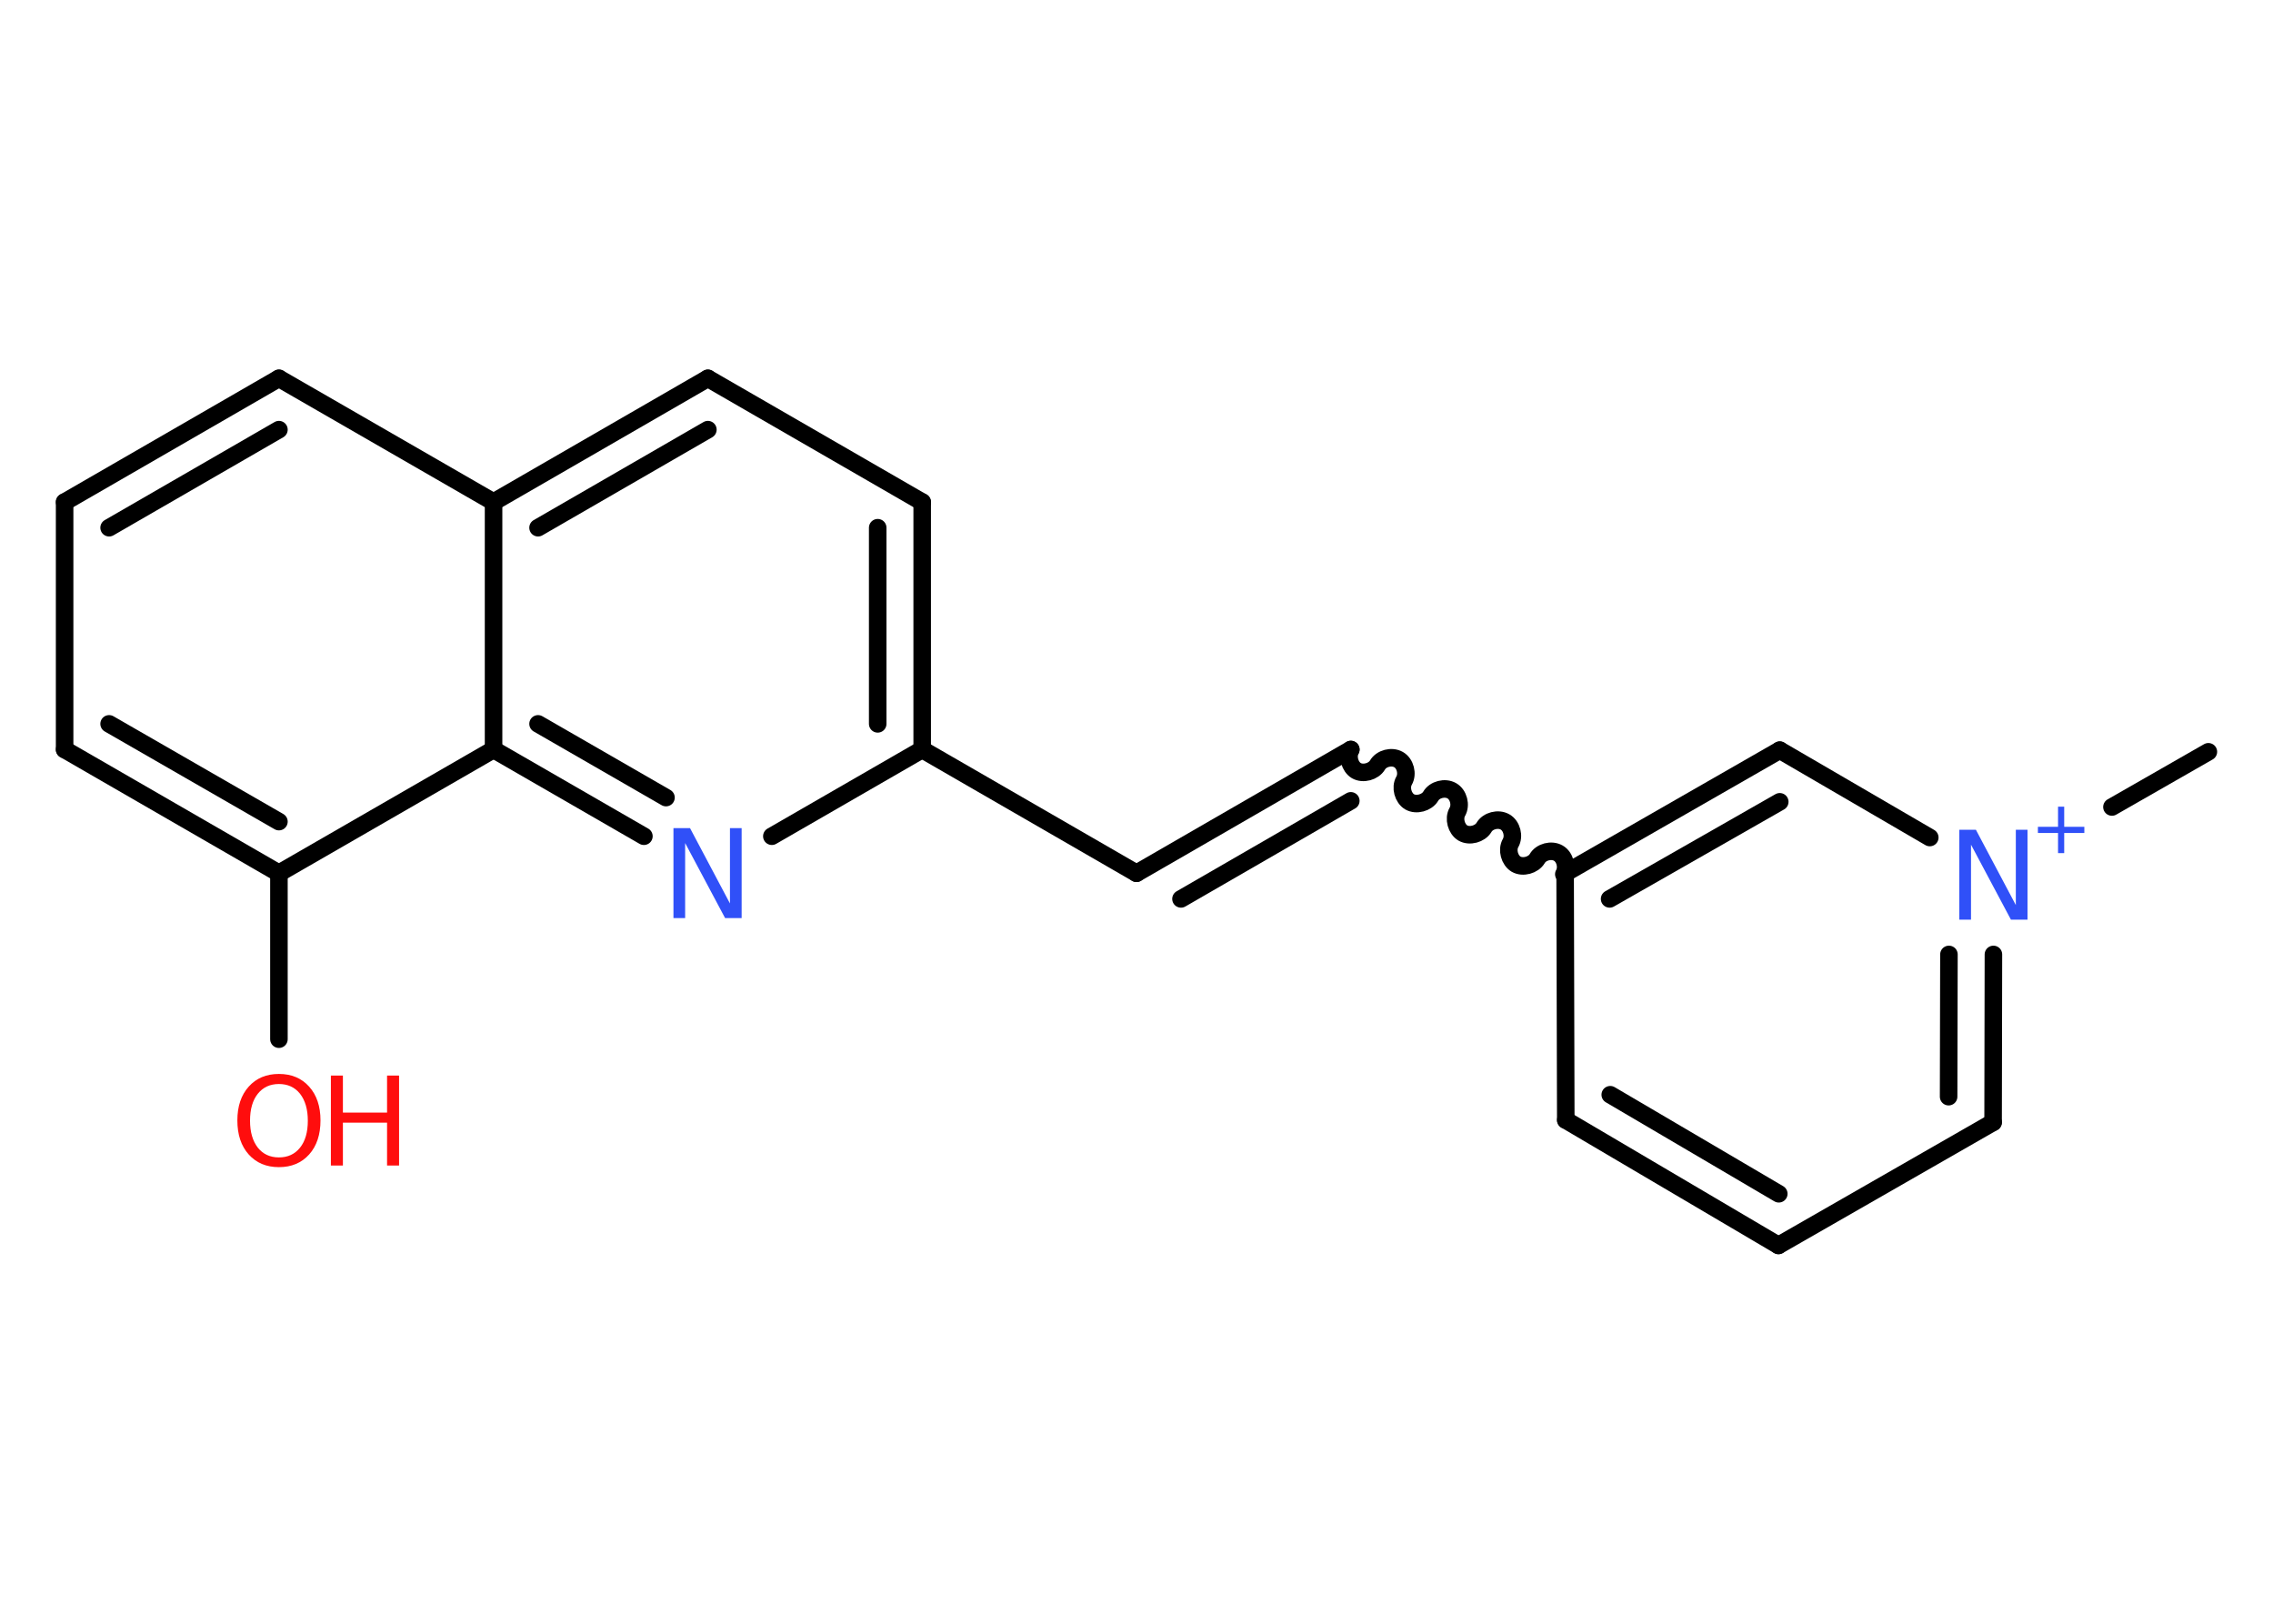 <?xml version='1.0' encoding='UTF-8'?>
<!DOCTYPE svg PUBLIC "-//W3C//DTD SVG 1.1//EN" "http://www.w3.org/Graphics/SVG/1.1/DTD/svg11.dtd">
<svg version='1.2' xmlns='http://www.w3.org/2000/svg' xmlns:xlink='http://www.w3.org/1999/xlink' width='70.0mm' height='50.0mm' viewBox='0 0 70.0 50.0'>
  <desc>Generated by the Chemistry Development Kit (http://github.com/cdk)</desc>
  <g stroke-linecap='round' stroke-linejoin='round' stroke='#000000' stroke-width='.54' fill='#3050F8'>
    <rect x='.0' y='.0' width='70.0' height='50.0' fill='#FFFFFF' stroke='none'/>
    <g id='mol1' class='mol'>
      <line id='mol1bnd1' class='bond' x1='68.01' y1='23.15' x2='65.04' y2='24.85'/>
      <g id='mol1bnd2' class='bond'>
        <line x1='61.38' y1='34.56' x2='61.39' y2='29.39'/>
        <line x1='60.01' y1='33.77' x2='60.02' y2='29.39'/>
      </g>
      <line id='mol1bnd3' class='bond' x1='61.38' y1='34.56' x2='54.77' y2='38.35'/>
      <g id='mol1bnd4' class='bond'>
        <line x1='48.22' y1='34.49' x2='54.77' y2='38.35'/>
        <line x1='49.59' y1='33.71' x2='54.78' y2='36.76'/>
      </g>
      <line id='mol1bnd5' class='bond' x1='48.22' y1='34.49' x2='48.2' y2='26.89'/>
      <path id='mol1bnd6' class='bond' d='M41.6 23.08c-.12 .21 -.03 .53 .17 .65c.21 .12 .53 .03 .65 -.17c.12 -.21 .44 -.29 .65 -.17c.21 .12 .29 .44 .17 .65c-.12 .21 -.03 .53 .17 .65c.21 .12 .53 .03 .65 -.17c.12 -.21 .44 -.29 .65 -.17c.21 .12 .29 .44 .17 .65c-.12 .21 -.03 .53 .17 .65c.21 .12 .53 .03 .65 -.17c.12 -.21 .44 -.29 .65 -.17c.21 .12 .29 .44 .17 .65c-.12 .21 -.03 .53 .17 .65c.21 .12 .53 .03 .65 -.17c.12 -.21 .44 -.29 .65 -.17c.21 .12 .29 .44 .17 .65' fill='none' stroke='#000000' stroke-width='.54'/>
      <g id='mol1bnd7' class='bond'>
        <line x1='41.6' y1='23.08' x2='35.0' y2='26.89'/>
        <line x1='41.6' y1='24.66' x2='36.37' y2='27.68'/>
      </g>
      <line id='mol1bnd8' class='bond' x1='35.0' y1='26.89' x2='28.4' y2='23.08'/>
      <g id='mol1bnd9' class='bond'>
        <line x1='28.4' y1='23.08' x2='28.4' y2='15.46'/>
        <line x1='27.03' y1='22.29' x2='27.03' y2='16.25'/>
      </g>
      <line id='mol1bnd10' class='bond' x1='28.4' y1='15.46' x2='21.8' y2='11.65'/>
      <g id='mol1bnd11' class='bond'>
        <line x1='21.8' y1='11.65' x2='15.2' y2='15.46'/>
        <line x1='21.8' y1='13.23' x2='16.57' y2='16.25'/>
      </g>
      <line id='mol1bnd12' class='bond' x1='15.2' y1='15.46' x2='8.59' y2='11.65'/>
      <g id='mol1bnd13' class='bond'>
        <line x1='8.59' y1='11.65' x2='1.99' y2='15.46'/>
        <line x1='8.59' y1='13.23' x2='3.36' y2='16.25'/>
      </g>
      <line id='mol1bnd14' class='bond' x1='1.99' y1='15.46' x2='1.99' y2='23.08'/>
      <g id='mol1bnd15' class='bond'>
        <line x1='1.99' y1='23.08' x2='8.59' y2='26.89'/>
        <line x1='3.36' y1='22.29' x2='8.59' y2='25.3'/>
      </g>
      <line id='mol1bnd16' class='bond' x1='8.59' y1='26.89' x2='8.59' y2='32.0'/>
      <line id='mol1bnd17' class='bond' x1='8.59' y1='26.89' x2='15.2' y2='23.08'/>
      <line id='mol1bnd18' class='bond' x1='15.2' y1='15.46' x2='15.2' y2='23.08'/>
      <g id='mol1bnd19' class='bond'>
        <line x1='15.2' y1='23.08' x2='19.83' y2='25.75'/>
        <line x1='16.57' y1='22.29' x2='20.51' y2='24.56'/>
      </g>
      <line id='mol1bnd20' class='bond' x1='28.4' y1='23.08' x2='23.77' y2='25.75'/>
      <g id='mol1bnd21' class='bond'>
        <line x1='54.81' y1='23.1' x2='48.2' y2='26.89'/>
        <line x1='54.81' y1='24.69' x2='49.57' y2='27.68'/>
      </g>
      <line id='mol1bnd22' class='bond' x1='59.43' y1='25.79' x2='54.81' y2='23.1'/>
      <g id='mol1atm2' class='atom'>
        <path d='M60.35 25.55h.5l1.23 2.32v-2.32h.36v2.77h-.51l-1.23 -2.31v2.31h-.36v-2.77z' stroke='none'/>
        <path d='M63.57 24.84v.62h.62v.19h-.62v.62h-.19v-.62h-.62v-.19h.62v-.62h.19z' stroke='none'/>
      </g>
      <g id='mol1atm17' class='atom'>
        <path d='M8.59 33.38q-.41 .0 -.65 .3q-.24 .3 -.24 .83q.0 .52 .24 .83q.24 .3 .65 .3q.41 .0 .65 -.3q.24 -.3 .24 -.83q.0 -.52 -.24 -.83q-.24 -.3 -.65 -.3zM8.59 33.07q.58 .0 .93 .39q.35 .39 .35 1.04q.0 .66 -.35 1.05q-.35 .39 -.93 .39q-.58 .0 -.93 -.39q-.35 -.39 -.35 -1.05q.0 -.65 .35 -1.04q.35 -.39 .93 -.39z' stroke='none' fill='#FF0D0D'/>
        <path d='M10.19 33.12h.37v1.14h1.36v-1.14h.37v2.77h-.37v-1.32h-1.36v1.32h-.37v-2.77z' stroke='none' fill='#FF0D0D'/>
      </g>
      <path id='mol1atm19' class='atom' d='M20.75 25.5h.5l1.23 2.32v-2.32h.36v2.77h-.51l-1.23 -2.31v2.31h-.36v-2.77z' stroke='none'/>
    </g>
  </g>
</svg>
